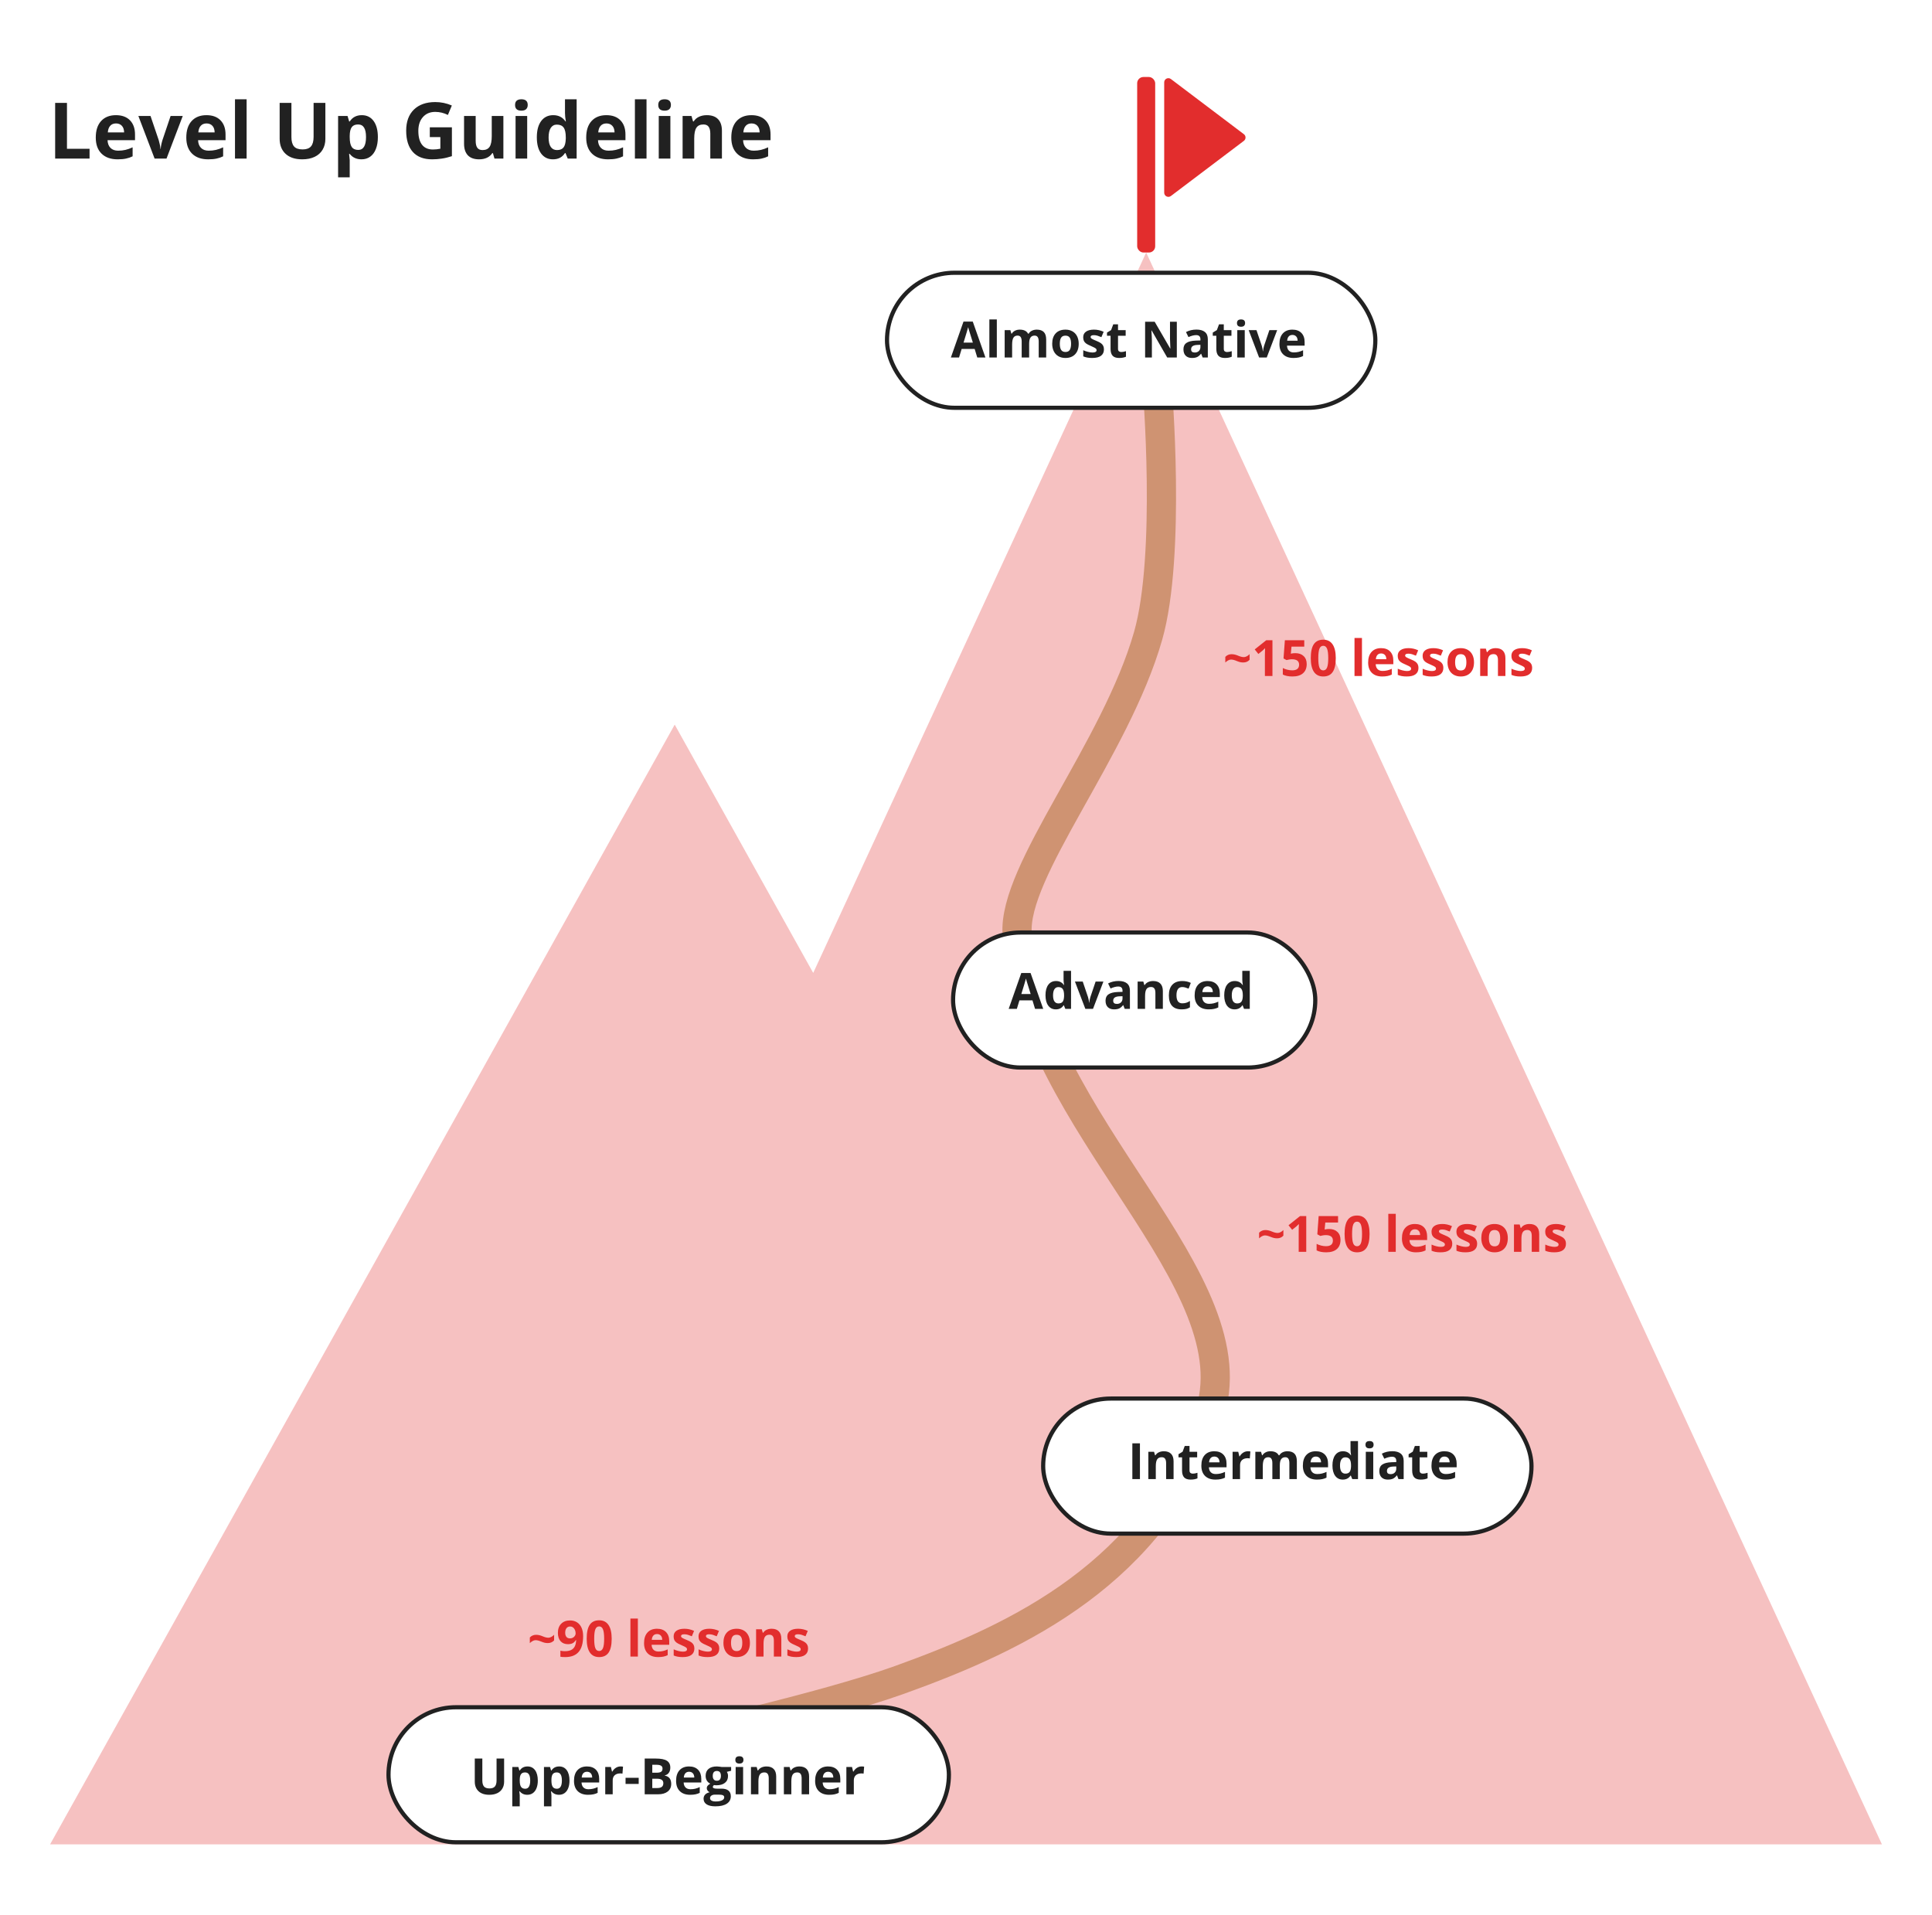 <svg width="463" height="459" viewBox="0 0 463 459" fill="none" xmlns="http://www.w3.org/2000/svg">
<rect width="463" height="459" fill="white"/>
<g clip-path="url(#clip0)">
<path fill-rule="evenodd" clip-rule="evenodd" d="M451 442L274.68 60.515L194.885 233.16L161.692 173.655L12 442L98.361 442H451Z" fill="#E22D2D" fill-opacity="0.293"/>
<path d="M160.252 417.341C160.252 417.341 197.299 409.148 215.555 402.589C244.775 392.091 276.275 376.807 289.593 339.623C301.251 307.074 247.039 269.124 243.759 223.814C242.666 208.713 267.332 179.724 275.143 152.392C280.708 132.917 277.31 92.427 277.31 92.427" stroke="#CF9372" stroke-width="7" stroke-linecap="square"/>
<rect x="93.103" y="409.138" width="134.298" height="32.362" rx="16.181" fill="white" stroke="#212121"/>
<path d="M120.811 421.434V426.977C120.811 427.609 120.668 428.164 120.383 428.641C120.102 429.117 119.693 429.482 119.158 429.736C118.623 429.99 117.99 430.117 117.26 430.117C116.158 430.117 115.303 429.836 114.693 429.273C114.084 428.707 113.779 427.934 113.779 426.953V421.434H115.59V426.678C115.59 427.338 115.723 427.822 115.988 428.131C116.254 428.439 116.693 428.594 117.307 428.594C117.9 428.594 118.33 428.439 118.596 428.131C118.865 427.818 119 427.33 119 426.666V421.434H120.811ZM126.365 430.117C125.596 430.117 124.992 429.838 124.555 429.279H124.461C124.523 429.826 124.555 430.143 124.555 430.229V432.883H122.768V423.449H124.221L124.473 424.299H124.555C124.973 423.65 125.592 423.326 126.412 423.326C127.186 423.326 127.791 423.625 128.229 424.223C128.666 424.82 128.885 425.65 128.885 426.713C128.885 427.412 128.781 428.02 128.574 428.535C128.371 429.051 128.08 429.443 127.701 429.713C127.322 429.982 126.877 430.117 126.365 430.117ZM125.838 424.756C125.397 424.756 125.074 424.893 124.871 425.166C124.668 425.436 124.563 425.883 124.555 426.508V426.701C124.555 427.404 124.658 427.908 124.865 428.213C125.076 428.518 125.408 428.67 125.861 428.67C126.662 428.67 127.063 428.01 127.063 426.689C127.063 426.045 126.963 425.562 126.764 425.242C126.568 424.918 126.26 424.756 125.838 424.756ZM133.959 430.117C133.189 430.117 132.586 429.838 132.148 429.279H132.055C132.117 429.826 132.148 430.143 132.148 430.229V432.883H130.361V423.449H131.814L132.066 424.299H132.148C132.566 423.65 133.186 423.326 134.006 423.326C134.779 423.326 135.385 423.625 135.822 424.223C136.26 424.82 136.479 425.65 136.479 426.713C136.479 427.412 136.375 428.02 136.168 428.535C135.965 429.051 135.674 429.443 135.295 429.713C134.916 429.982 134.471 430.117 133.959 430.117ZM133.432 424.756C132.99 424.756 132.668 424.893 132.465 425.166C132.262 425.436 132.156 425.883 132.148 426.508V426.701C132.148 427.404 132.252 427.908 132.459 428.213C132.67 428.518 133.002 428.67 133.455 428.67C134.256 428.67 134.656 428.01 134.656 426.689C134.656 426.045 134.557 425.562 134.357 425.242C134.162 424.918 133.854 424.756 133.432 424.756ZM140.668 424.598C140.289 424.598 139.992 424.719 139.777 424.961C139.563 425.199 139.439 425.539 139.408 425.98H141.916C141.908 425.539 141.793 425.199 141.57 424.961C141.348 424.719 141.047 424.598 140.668 424.598ZM140.92 430.117C139.865 430.117 139.041 429.826 138.447 429.244C137.854 428.662 137.557 427.838 137.557 426.771C137.557 425.674 137.83 424.826 138.377 424.229C138.928 423.627 139.688 423.326 140.656 423.326C141.582 423.326 142.303 423.59 142.818 424.117C143.334 424.645 143.592 425.373 143.592 426.303V427.17H139.367C139.387 427.678 139.537 428.074 139.818 428.359C140.1 428.645 140.494 428.787 141.002 428.787C141.397 428.787 141.77 428.746 142.121 428.664C142.473 428.582 142.84 428.451 143.223 428.271V429.654C142.91 429.811 142.576 429.926 142.221 430C141.865 430.078 141.432 430.117 140.92 430.117ZM148.701 423.326C148.943 423.326 149.145 423.344 149.305 423.379L149.17 425.055C149.025 425.016 148.85 424.996 148.643 424.996C148.072 424.996 147.627 425.143 147.307 425.436C146.99 425.729 146.832 426.139 146.832 426.666V430H145.045V423.449H146.398L146.662 424.551H146.75C146.953 424.184 147.227 423.889 147.57 423.666C147.918 423.439 148.295 423.326 148.701 423.326ZM149.914 427.516V426.051H153.061V427.516H149.914ZM154.502 421.434H157.168C158.383 421.434 159.264 421.607 159.811 421.955C160.361 422.299 160.637 422.848 160.637 423.602C160.637 424.113 160.516 424.533 160.273 424.861C160.035 425.189 159.717 425.387 159.318 425.453V425.512C159.861 425.633 160.252 425.859 160.49 426.191C160.732 426.523 160.854 426.965 160.854 427.516C160.854 428.297 160.57 428.906 160.004 429.344C159.441 429.781 158.676 430 157.707 430H154.502V421.434ZM156.318 424.826H157.373C157.865 424.826 158.221 424.75 158.439 424.598C158.662 424.445 158.773 424.193 158.773 423.842C158.773 423.514 158.652 423.279 158.41 423.139C158.172 422.994 157.793 422.922 157.273 422.922H156.318V424.826ZM156.318 426.268V428.5H157.502C158.002 428.5 158.371 428.404 158.609 428.213C158.848 428.021 158.967 427.729 158.967 427.334C158.967 426.623 158.459 426.268 157.443 426.268H156.318ZM165.137 424.598C164.758 424.598 164.461 424.719 164.246 424.961C164.031 425.199 163.908 425.539 163.877 425.98H166.385C166.377 425.539 166.262 425.199 166.039 424.961C165.816 424.719 165.516 424.598 165.137 424.598ZM165.389 430.117C164.334 430.117 163.51 429.826 162.916 429.244C162.322 428.662 162.025 427.838 162.025 426.771C162.025 425.674 162.299 424.826 162.846 424.229C163.397 423.627 164.156 423.326 165.125 423.326C166.051 423.326 166.772 423.59 167.287 424.117C167.803 424.645 168.061 425.373 168.061 426.303V427.17H163.836C163.855 427.678 164.006 428.074 164.287 428.359C164.568 428.645 164.963 428.787 165.471 428.787C165.865 428.787 166.238 428.746 166.59 428.664C166.941 428.582 167.309 428.451 167.691 428.271V429.654C167.379 429.811 167.045 429.926 166.689 430C166.334 430.078 165.9 430.117 165.389 430.117ZM175.215 423.449V424.357L174.189 424.621C174.377 424.914 174.471 425.242 174.471 425.605C174.471 426.309 174.225 426.857 173.732 427.252C173.244 427.643 172.564 427.838 171.693 427.838L171.371 427.82L171.107 427.791C170.924 427.932 170.832 428.088 170.832 428.26C170.832 428.518 171.16 428.646 171.816 428.646H172.93C173.648 428.646 174.195 428.801 174.57 429.109C174.949 429.418 175.139 429.871 175.139 430.469C175.139 431.234 174.818 431.828 174.178 432.25C173.541 432.672 172.625 432.883 171.43 432.883C170.516 432.883 169.816 432.723 169.332 432.402C168.852 432.086 168.611 431.641 168.611 431.066C168.611 430.672 168.734 430.342 168.98 430.076C169.227 429.811 169.588 429.621 170.064 429.508C169.881 429.43 169.721 429.303 169.584 429.127C169.447 428.947 169.379 428.758 169.379 428.559C169.379 428.309 169.451 428.102 169.596 427.938C169.74 427.77 169.949 427.605 170.223 427.445C169.879 427.297 169.605 427.059 169.402 426.73C169.203 426.402 169.104 426.016 169.104 425.57C169.104 424.855 169.336 424.303 169.801 423.912C170.266 423.521 170.93 423.326 171.793 423.326C171.977 423.326 172.193 423.344 172.443 423.379C172.697 423.41 172.859 423.434 172.93 423.449H175.215ZM170.158 430.926C170.158 431.172 170.275 431.365 170.51 431.506C170.748 431.646 171.08 431.717 171.506 431.717C172.147 431.717 172.648 431.629 173.012 431.453C173.375 431.277 173.557 431.037 173.557 430.732C173.557 430.486 173.449 430.316 173.234 430.223C173.02 430.129 172.688 430.082 172.238 430.082H171.313C170.984 430.082 170.709 430.158 170.486 430.311C170.268 430.467 170.158 430.672 170.158 430.926ZM170.809 425.594C170.809 425.949 170.889 426.23 171.049 426.438C171.213 426.645 171.461 426.748 171.793 426.748C172.129 426.748 172.375 426.645 172.531 426.438C172.688 426.23 172.766 425.949 172.766 425.594C172.766 424.805 172.441 424.41 171.793 424.41C171.137 424.41 170.809 424.805 170.809 425.594ZM176.223 421.756C176.223 421.174 176.547 420.883 177.195 420.883C177.844 420.883 178.168 421.174 178.168 421.756C178.168 422.033 178.086 422.25 177.922 422.406C177.762 422.559 177.52 422.635 177.195 422.635C176.547 422.635 176.223 422.342 176.223 421.756ZM178.086 430H176.299V423.449H178.086V430ZM186.014 430H184.227V426.174C184.227 425.701 184.143 425.348 183.975 425.113C183.807 424.875 183.539 424.756 183.172 424.756C182.672 424.756 182.311 424.924 182.088 425.26C181.865 425.592 181.754 426.145 181.754 426.918V430H179.967V423.449H181.332L181.572 424.287H181.672C181.871 423.971 182.145 423.732 182.492 423.572C182.844 423.408 183.242 423.326 183.688 423.326C184.449 423.326 185.027 423.533 185.422 423.947C185.816 424.357 186.014 424.951 186.014 425.729V430ZM193.9 430H192.113V426.174C192.113 425.701 192.029 425.348 191.861 425.113C191.693 424.875 191.426 424.756 191.059 424.756C190.559 424.756 190.197 424.924 189.975 425.26C189.752 425.592 189.641 426.145 189.641 426.918V430H187.854V423.449H189.219L189.459 424.287H189.559C189.758 423.971 190.031 423.732 190.379 423.572C190.73 423.408 191.129 423.326 191.574 423.326C192.336 423.326 192.914 423.533 193.309 423.947C193.703 424.357 193.9 424.951 193.9 425.729V430ZM198.453 424.598C198.074 424.598 197.777 424.719 197.563 424.961C197.348 425.199 197.225 425.539 197.193 425.98H199.701C199.693 425.539 199.578 425.199 199.355 424.961C199.133 424.719 198.832 424.598 198.453 424.598ZM198.705 430.117C197.65 430.117 196.826 429.826 196.232 429.244C195.639 428.662 195.342 427.838 195.342 426.771C195.342 425.674 195.615 424.826 196.162 424.229C196.713 423.627 197.473 423.326 198.441 423.326C199.367 423.326 200.088 423.59 200.604 424.117C201.119 424.645 201.377 425.373 201.377 426.303V427.17H197.152C197.172 427.678 197.322 428.074 197.604 428.359C197.885 428.645 198.279 428.787 198.787 428.787C199.182 428.787 199.555 428.746 199.906 428.664C200.258 428.582 200.625 428.451 201.008 428.271V429.654C200.695 429.811 200.361 429.926 200.006 430C199.65 430.078 199.217 430.117 198.705 430.117ZM206.486 423.326C206.729 423.326 206.93 423.344 207.09 423.379L206.955 425.055C206.811 425.016 206.635 424.996 206.428 424.996C205.857 424.996 205.412 425.143 205.092 425.436C204.775 425.729 204.617 426.139 204.617 426.666V430H202.83V423.449H204.184L204.447 424.551H204.535C204.738 424.184 205.012 423.889 205.355 423.666C205.703 423.439 206.08 423.326 206.486 423.326Z" fill="#212121"/>
<rect x="249.992" y="335.162" width="117.026" height="32.362" rx="16.181" fill="white" stroke="#212121"/>
<rect x="228.402" y="223.473" width="86.8" height="32.362" rx="16.181" fill="white" stroke="#212121"/>
<path d="M271.366 354.464V345.898H273.182V354.464H271.366ZM281.245 354.464H279.458V350.638C279.458 350.165 279.374 349.812 279.206 349.577C279.038 349.339 278.77 349.22 278.403 349.22C277.903 349.22 277.542 349.388 277.319 349.724C277.096 350.056 276.985 350.609 276.985 351.382V354.464H275.198V347.913H276.563L276.803 348.751H276.903C277.102 348.435 277.376 348.197 277.723 348.036C278.075 347.872 278.473 347.79 278.919 347.79C279.68 347.79 280.259 347.997 280.653 348.411C281.048 348.822 281.245 349.415 281.245 350.193V354.464ZM285.845 353.157C286.157 353.157 286.532 353.089 286.97 352.952V354.282C286.524 354.482 285.977 354.581 285.329 354.581C284.614 354.581 284.093 354.402 283.764 354.042C283.44 353.679 283.278 353.136 283.278 352.413V349.255H282.423V348.499L283.407 347.902L283.923 346.519H285.065V347.913H286.899V349.255H285.065V352.413C285.065 352.667 285.136 352.855 285.276 352.976C285.421 353.097 285.61 353.157 285.845 353.157ZM291.012 349.062C290.634 349.062 290.337 349.183 290.122 349.425C289.907 349.663 289.784 350.003 289.753 350.445H292.261C292.253 350.003 292.137 349.663 291.915 349.425C291.692 349.183 291.391 349.062 291.012 349.062ZM291.264 354.581C290.21 354.581 289.386 354.29 288.792 353.708C288.198 353.126 287.901 352.302 287.901 351.236C287.901 350.138 288.175 349.29 288.721 348.693C289.272 348.091 290.032 347.79 291.001 347.79C291.927 347.79 292.647 348.054 293.163 348.581C293.678 349.109 293.936 349.837 293.936 350.767V351.634H289.712C289.731 352.142 289.882 352.538 290.163 352.823C290.444 353.109 290.839 353.251 291.346 353.251C291.741 353.251 292.114 353.21 292.466 353.128C292.817 353.046 293.184 352.915 293.567 352.736V354.118C293.255 354.275 292.921 354.39 292.565 354.464C292.21 354.542 291.776 354.581 291.264 354.581ZM299.046 347.79C299.288 347.79 299.489 347.808 299.649 347.843L299.514 349.519C299.37 349.48 299.194 349.46 298.987 349.46C298.417 349.46 297.971 349.607 297.651 349.9C297.335 350.193 297.177 350.603 297.177 351.13V354.464H295.389V347.913H296.743L297.007 349.015H297.095C297.298 348.648 297.571 348.353 297.915 348.13C298.262 347.904 298.639 347.79 299.046 347.79ZM306.704 354.464H304.917V350.638C304.917 350.165 304.837 349.812 304.677 349.577C304.52 349.339 304.272 349.22 303.932 349.22C303.475 349.22 303.143 349.388 302.936 349.724C302.729 350.06 302.626 350.613 302.626 351.382V354.464H300.839V347.913H302.204L302.444 348.751H302.544C302.72 348.45 302.973 348.216 303.305 348.048C303.637 347.876 304.018 347.79 304.448 347.79C305.428 347.79 306.093 348.111 306.44 348.751H306.598C306.774 348.447 307.032 348.21 307.372 348.042C307.716 347.874 308.102 347.79 308.532 347.79C309.274 347.79 309.835 347.982 310.214 348.365C310.596 348.743 310.788 349.353 310.788 350.193V354.464H308.995V350.638C308.995 350.165 308.915 349.812 308.755 349.577C308.598 349.339 308.35 349.22 308.011 349.22C307.573 349.22 307.245 349.376 307.026 349.689C306.811 350.001 306.704 350.497 306.704 351.177V354.464ZM315.341 349.062C314.962 349.062 314.665 349.183 314.45 349.425C314.235 349.663 314.112 350.003 314.081 350.445H316.589C316.581 350.003 316.466 349.663 316.243 349.425C316.02 349.183 315.72 349.062 315.341 349.062ZM315.593 354.581C314.538 354.581 313.714 354.29 313.12 353.708C312.526 353.126 312.229 352.302 312.229 351.236C312.229 350.138 312.503 349.29 313.05 348.693C313.6 348.091 314.36 347.79 315.329 347.79C316.255 347.79 316.975 348.054 317.491 348.581C318.007 349.109 318.264 349.837 318.264 350.767V351.634H314.04C314.059 352.142 314.21 352.538 314.491 352.823C314.772 353.109 315.167 353.251 315.675 353.251C316.069 353.251 316.442 353.21 316.794 353.128C317.145 353.046 317.512 352.915 317.895 352.736V354.118C317.583 354.275 317.249 354.39 316.893 354.464C316.538 354.542 316.104 354.581 315.593 354.581ZM321.792 354.581C321.022 354.581 320.417 354.282 319.975 353.685C319.538 353.087 319.319 352.259 319.319 351.2C319.319 350.126 319.542 349.29 319.987 348.693C320.436 348.091 321.053 347.79 321.839 347.79C322.663 347.79 323.292 348.111 323.725 348.751H323.784C323.694 348.263 323.649 347.827 323.649 347.445V345.347H325.442V354.464H324.071L323.725 353.615H323.649C323.243 354.259 322.624 354.581 321.792 354.581ZM322.419 353.157C322.876 353.157 323.21 353.025 323.421 352.759C323.636 352.493 323.753 352.042 323.772 351.406V351.212C323.772 350.509 323.663 350.005 323.444 349.7C323.229 349.396 322.878 349.243 322.389 349.243C321.991 349.243 321.68 349.413 321.458 349.753C321.239 350.089 321.13 350.579 321.13 351.224C321.13 351.868 321.241 352.353 321.464 352.677C321.686 352.997 322.005 353.157 322.419 353.157ZM327.235 346.22C327.235 345.638 327.559 345.347 328.208 345.347C328.856 345.347 329.18 345.638 329.18 346.22C329.18 346.497 329.098 346.714 328.934 346.87C328.774 347.023 328.532 347.099 328.208 347.099C327.559 347.099 327.235 346.806 327.235 346.22ZM329.098 354.464H327.311V347.913H329.098V354.464ZM335.139 354.464L334.794 353.573H334.747C334.446 353.952 334.136 354.216 333.815 354.365C333.499 354.509 333.085 354.581 332.573 354.581C331.944 354.581 331.448 354.402 331.085 354.042C330.725 353.683 330.546 353.171 330.546 352.507C330.546 351.812 330.788 351.3 331.272 350.972C331.761 350.64 332.495 350.456 333.475 350.421L334.612 350.386V350.099C334.612 349.435 334.272 349.103 333.593 349.103C333.069 349.103 332.454 349.261 331.747 349.577L331.155 348.37C331.909 347.976 332.745 347.779 333.663 347.779C334.542 347.779 335.216 347.97 335.684 348.353C336.153 348.736 336.387 349.318 336.387 350.099V354.464H335.139ZM334.612 351.429L333.921 351.452C333.401 351.468 333.014 351.562 332.761 351.734C332.507 351.906 332.38 352.167 332.38 352.519C332.38 353.023 332.669 353.275 333.247 353.275C333.661 353.275 333.991 353.156 334.237 352.917C334.487 352.679 334.612 352.363 334.612 351.968V351.429ZM340.993 353.157C341.305 353.157 341.68 353.089 342.118 352.952V354.282C341.673 354.482 341.126 354.581 340.477 354.581C339.762 354.581 339.241 354.402 338.913 354.042C338.589 353.679 338.427 353.136 338.427 352.413V349.255H337.571V348.499L338.555 347.902L339.071 346.519H340.214V347.913H342.048V349.255H340.214V352.413C340.214 352.667 340.284 352.855 340.425 352.976C340.569 353.097 340.759 353.157 340.993 353.157ZM346.161 349.062C345.782 349.062 345.485 349.183 345.27 349.425C345.055 349.663 344.932 350.003 344.901 350.445H347.409C347.401 350.003 347.286 349.663 347.063 349.425C346.841 349.183 346.54 349.062 346.161 349.062ZM346.413 354.581C345.358 354.581 344.534 354.29 343.94 353.708C343.346 353.126 343.05 352.302 343.05 351.236C343.05 350.138 343.323 349.29 343.87 348.693C344.421 348.091 345.18 347.79 346.149 347.79C347.075 347.79 347.796 348.054 348.311 348.581C348.827 349.109 349.085 349.837 349.085 350.767V351.634H344.86C344.88 352.142 345.03 352.538 345.311 352.823C345.593 353.109 345.987 353.251 346.495 353.251C346.889 353.251 347.262 353.21 347.614 353.128C347.966 353.046 348.333 352.915 348.716 352.736V354.118C348.403 354.275 348.069 354.39 347.714 354.464C347.358 354.542 346.925 354.581 346.413 354.581Z" fill="#212121"/>
<path d="M248.049 241.775L247.428 239.736H244.305L243.684 241.775H241.727L244.75 233.173H246.971L250.006 241.775H248.049ZM246.994 238.212C246.42 236.365 246.096 235.32 246.021 235.077C245.951 234.835 245.9 234.644 245.869 234.503C245.74 235.003 245.371 236.24 244.762 238.212H246.994ZM253.023 241.892C252.254 241.892 251.648 241.593 251.207 240.995C250.77 240.398 250.551 239.57 250.551 238.511C250.551 237.437 250.773 236.601 251.219 236.003C251.668 235.402 252.285 235.101 253.07 235.101C253.895 235.101 254.523 235.421 254.957 236.062H255.016C254.926 235.573 254.881 235.138 254.881 234.755V232.657H256.674V241.775H255.303L254.957 240.925H254.881C254.475 241.57 253.855 241.892 253.023 241.892ZM253.65 240.468C254.107 240.468 254.441 240.335 254.652 240.07C254.867 239.804 254.984 239.353 255.004 238.716V238.523C255.004 237.82 254.895 237.316 254.676 237.011C254.461 236.706 254.109 236.554 253.621 236.554C253.223 236.554 252.912 236.724 252.689 237.064C252.471 237.4 252.361 237.89 252.361 238.534C252.361 239.179 252.473 239.663 252.695 239.988C252.918 240.308 253.236 240.468 253.65 240.468ZM260.102 241.775L257.605 235.224H259.475L260.74 238.956C260.881 239.429 260.969 239.876 261.004 240.298H261.039C261.059 239.923 261.146 239.476 261.303 238.956L262.563 235.224H264.432L261.936 241.775H260.102ZM269.535 241.775L269.189 240.884H269.143C268.842 241.263 268.531 241.527 268.211 241.675C267.895 241.82 267.48 241.892 266.969 241.892C266.34 241.892 265.844 241.712 265.48 241.353C265.121 240.993 264.941 240.482 264.941 239.818C264.941 239.122 265.184 238.611 265.668 238.282C266.156 237.95 266.891 237.767 267.871 237.732L269.008 237.697V237.409C269.008 236.745 268.668 236.413 267.988 236.413C267.465 236.413 266.85 236.572 266.143 236.888L265.551 235.681C266.305 235.286 267.141 235.089 268.059 235.089C268.938 235.089 269.611 235.281 270.08 235.663C270.549 236.046 270.783 236.628 270.783 237.409V241.775H269.535ZM269.008 238.74L268.316 238.763C267.797 238.779 267.41 238.872 267.156 239.044C266.902 239.216 266.775 239.478 266.775 239.829C266.775 240.333 267.064 240.585 267.643 240.585C268.057 240.585 268.387 240.466 268.633 240.228C268.883 239.99 269.008 239.673 269.008 239.279V238.74ZM278.676 241.775H276.889V237.948C276.889 237.476 276.805 237.122 276.637 236.888C276.469 236.65 276.201 236.531 275.834 236.531C275.334 236.531 274.973 236.698 274.75 237.034C274.527 237.366 274.416 237.919 274.416 238.693V241.775H272.629V235.224H273.994L274.234 236.062H274.334C274.533 235.745 274.807 235.507 275.154 235.347C275.506 235.183 275.904 235.101 276.35 235.101C277.111 235.101 277.689 235.308 278.084 235.722C278.479 236.132 278.676 236.726 278.676 237.503V241.775ZM283.176 241.892C281.137 241.892 280.117 240.773 280.117 238.534C280.117 237.421 280.395 236.572 280.949 235.986C281.504 235.396 282.299 235.101 283.334 235.101C284.092 235.101 284.771 235.249 285.373 235.546L284.846 236.929C284.564 236.816 284.303 236.724 284.061 236.654C283.818 236.579 283.576 236.542 283.334 236.542C282.404 236.542 281.939 237.202 281.939 238.523C281.939 239.804 282.404 240.445 283.334 240.445C283.678 240.445 283.996 240.4 284.289 240.31C284.582 240.216 284.875 240.072 285.168 239.876V241.406C284.879 241.589 284.586 241.716 284.289 241.786C283.996 241.857 283.625 241.892 283.176 241.892ZM289.404 236.372C289.025 236.372 288.729 236.493 288.514 236.736C288.299 236.974 288.176 237.314 288.145 237.755H290.652C290.645 237.314 290.529 236.974 290.307 236.736C290.084 236.493 289.783 236.372 289.404 236.372ZM289.656 241.892C288.602 241.892 287.777 241.601 287.184 241.019C286.59 240.437 286.293 239.613 286.293 238.546C286.293 237.448 286.566 236.601 287.113 236.003C287.664 235.402 288.424 235.101 289.393 235.101C290.318 235.101 291.039 235.365 291.555 235.892C292.07 236.419 292.328 237.148 292.328 238.077V238.945H288.104C288.123 239.452 288.273 239.849 288.555 240.134C288.836 240.419 289.23 240.562 289.738 240.562C290.133 240.562 290.506 240.521 290.857 240.439C291.209 240.357 291.576 240.226 291.959 240.046V241.429C291.646 241.585 291.313 241.7 290.957 241.775C290.602 241.853 290.168 241.892 289.656 241.892ZM295.855 241.892C295.086 241.892 294.48 241.593 294.039 240.995C293.602 240.398 293.383 239.57 293.383 238.511C293.383 237.437 293.605 236.601 294.051 236.003C294.5 235.402 295.117 235.101 295.902 235.101C296.727 235.101 297.355 235.421 297.789 236.062H297.848C297.758 235.573 297.713 235.138 297.713 234.755V232.657H299.506V241.775H298.135L297.789 240.925H297.713C297.307 241.57 296.688 241.892 295.855 241.892ZM296.482 240.468C296.939 240.468 297.273 240.335 297.484 240.07C297.699 239.804 297.816 239.353 297.836 238.716V238.523C297.836 237.82 297.727 237.316 297.508 237.011C297.293 236.706 296.941 236.554 296.453 236.554C296.055 236.554 295.744 236.724 295.521 237.064C295.303 237.4 295.193 237.89 295.193 238.534C295.193 239.179 295.305 239.663 295.527 239.988C295.75 240.308 296.068 240.468 296.482 240.468Z" fill="#212121"/>
<rect x="212.569" y="65.367" width="117.026" height="32.362" rx="16.181" fill="white" stroke="#212121"/>
<path d="M234.199 85.669L233.578 83.63H230.455L229.834 85.669H227.877L230.9 77.067H233.121L236.156 85.669H234.199ZM233.144 82.106C232.57 80.259 232.246 79.214 232.172 78.972C232.101 78.73 232.051 78.538 232.019 78.397C231.89 78.897 231.521 80.134 230.912 82.106H233.144ZM238.886 85.669H237.099V76.552H238.886V85.669ZM246.633 85.669H244.845V81.843C244.845 81.37 244.765 81.017 244.605 80.782C244.449 80.544 244.201 80.425 243.861 80.425C243.404 80.425 243.072 80.593 242.865 80.929C242.658 81.265 242.554 81.817 242.554 82.587V85.669H240.767V79.118H242.133L242.373 79.956H242.472C242.648 79.655 242.902 79.421 243.234 79.253C243.566 79.081 243.947 78.995 244.377 78.995C245.357 78.995 246.021 79.315 246.369 79.956H246.527C246.703 79.651 246.961 79.415 247.301 79.247C247.644 79.079 248.031 78.995 248.461 78.995C249.203 78.995 249.763 79.186 250.142 79.569C250.525 79.948 250.717 80.558 250.717 81.397V85.669H248.924V81.843C248.924 81.37 248.844 81.017 248.683 80.782C248.527 80.544 248.279 80.425 247.939 80.425C247.502 80.425 247.174 80.581 246.955 80.894C246.74 81.206 246.633 81.702 246.633 82.382V85.669ZM253.98 82.382C253.98 83.03 254.086 83.52 254.297 83.853C254.511 84.185 254.859 84.351 255.34 84.351C255.816 84.351 256.158 84.186 256.365 83.858C256.576 83.526 256.681 83.034 256.681 82.382C256.681 81.733 256.576 81.247 256.365 80.923C256.154 80.599 255.808 80.436 255.328 80.436C254.851 80.436 254.508 80.599 254.297 80.923C254.086 81.243 253.98 81.73 253.98 82.382ZM258.51 82.382C258.51 83.448 258.228 84.282 257.666 84.884C257.103 85.485 256.32 85.786 255.316 85.786C254.687 85.786 254.133 85.649 253.652 85.376C253.172 85.099 252.802 84.702 252.545 84.186C252.287 83.671 252.158 83.069 252.158 82.382C252.158 81.311 252.437 80.48 252.996 79.886C253.554 79.292 254.34 78.995 255.351 78.995C255.98 78.995 256.535 79.132 257.015 79.405C257.496 79.679 257.865 80.071 258.123 80.583C258.381 81.095 258.51 81.694 258.51 82.382ZM264.556 83.724C264.556 84.395 264.322 84.907 263.853 85.259C263.388 85.61 262.691 85.786 261.761 85.786C261.285 85.786 260.879 85.753 260.543 85.686C260.207 85.624 259.892 85.53 259.599 85.405V83.929C259.931 84.085 260.304 84.216 260.719 84.321C261.136 84.427 261.504 84.48 261.82 84.48C262.469 84.48 262.793 84.292 262.793 83.917C262.793 83.776 262.75 83.663 262.664 83.577C262.578 83.487 262.429 83.388 262.219 83.278C262.008 83.165 261.726 83.034 261.375 82.886C260.871 82.675 260.5 82.48 260.261 82.3C260.027 82.12 259.855 81.915 259.746 81.685C259.64 81.45 259.588 81.163 259.588 80.823C259.588 80.241 259.812 79.792 260.261 79.476C260.715 79.155 261.355 78.995 262.183 78.995C262.972 78.995 263.74 79.167 264.486 79.511L263.947 80.8C263.619 80.659 263.312 80.544 263.027 80.454C262.742 80.364 262.451 80.319 262.154 80.319C261.627 80.319 261.363 80.462 261.363 80.747C261.363 80.907 261.447 81.046 261.615 81.163C261.787 81.28 262.16 81.454 262.734 81.685C263.246 81.892 263.621 82.085 263.859 82.265C264.097 82.444 264.273 82.651 264.386 82.886C264.5 83.12 264.556 83.399 264.556 83.724ZM268.711 84.362C269.023 84.362 269.398 84.294 269.836 84.157V85.487C269.39 85.686 268.844 85.786 268.195 85.786C267.48 85.786 266.959 85.606 266.631 85.247C266.306 84.884 266.144 84.341 266.144 83.618V80.46H265.289V79.704L266.273 79.106L266.789 77.724H267.931V79.118H269.765V80.46H267.931V83.618C267.931 83.872 268.002 84.06 268.142 84.181C268.287 84.302 268.476 84.362 268.711 84.362ZM282.023 85.669H279.715L275.988 79.189H275.935C276.01 80.333 276.047 81.149 276.047 81.638V85.669H274.424V77.103H276.715L280.435 83.519H280.476C280.418 82.405 280.388 81.618 280.388 81.157V77.103H282.023V85.669ZM288.205 85.669L287.859 84.778H287.812C287.511 85.157 287.201 85.421 286.881 85.569C286.564 85.714 286.15 85.786 285.638 85.786C285.01 85.786 284.513 85.606 284.15 85.247C283.791 84.888 283.611 84.376 283.611 83.712C283.611 83.017 283.853 82.505 284.338 82.177C284.826 81.845 285.56 81.661 286.541 81.626L287.677 81.591V81.304C287.677 80.64 287.338 80.308 286.658 80.308C286.135 80.308 285.519 80.466 284.812 80.782L284.22 79.575C284.974 79.181 285.81 78.983 286.728 78.983C287.607 78.983 288.281 79.175 288.75 79.558C289.219 79.94 289.453 80.522 289.453 81.304V85.669H288.205ZM287.677 82.634L286.986 82.657C286.467 82.673 286.08 82.767 285.826 82.939C285.572 83.11 285.445 83.372 285.445 83.724C285.445 84.228 285.734 84.48 286.312 84.48C286.726 84.48 287.056 84.36 287.302 84.122C287.552 83.884 287.677 83.567 287.677 83.173V82.634ZM294.058 84.362C294.371 84.362 294.746 84.294 295.183 84.157V85.487C294.738 85.686 294.191 85.786 293.543 85.786C292.828 85.786 292.306 85.606 291.978 85.247C291.654 84.884 291.492 84.341 291.492 83.618V80.46H290.636V79.704L291.621 79.106L292.136 77.724H293.279V79.118H295.113V80.46H293.279V83.618C293.279 83.872 293.349 84.06 293.49 84.181C293.635 84.302 293.824 84.362 294.058 84.362ZM296.437 77.425C296.437 76.843 296.761 76.552 297.41 76.552C298.058 76.552 298.383 76.843 298.383 77.425C298.383 77.702 298.301 77.919 298.136 78.075C297.976 78.228 297.734 78.304 297.41 78.304C296.761 78.304 296.437 78.011 296.437 77.425ZM298.301 85.669H296.513V79.118H298.301V85.669ZM301.74 85.669L299.244 79.118H301.113L302.379 82.851C302.519 83.323 302.607 83.77 302.642 84.192H302.677C302.697 83.817 302.785 83.37 302.941 82.851L304.201 79.118H306.07L303.574 85.669H301.74ZM309.726 80.267C309.347 80.267 309.051 80.388 308.836 80.63C308.621 80.868 308.498 81.208 308.467 81.649H310.974C310.967 81.208 310.851 80.868 310.629 80.63C310.406 80.388 310.105 80.267 309.726 80.267ZM309.978 85.786C308.924 85.786 308.099 85.495 307.506 84.913C306.912 84.331 306.615 83.507 306.615 82.44C306.615 81.343 306.888 80.495 307.435 79.897C307.986 79.296 308.746 78.995 309.715 78.995C310.64 78.995 311.361 79.259 311.877 79.786C312.392 80.314 312.65 81.042 312.65 81.972V82.839H308.426C308.445 83.347 308.595 83.743 308.877 84.028C309.158 84.314 309.552 84.456 310.06 84.456C310.455 84.456 310.828 84.415 311.179 84.333C311.531 84.251 311.898 84.12 312.281 83.94V85.323C311.969 85.48 311.635 85.595 311.279 85.669C310.924 85.747 310.49 85.786 309.978 85.786Z" fill="#212121"/>
<path d="M13.218 38V24.651H16.048V35.663H21.463V38H13.218ZM27.8 29.581C27.209 29.581 26.747 29.77 26.412 30.148C26.077 30.519 25.885 31.048 25.837 31.736H29.745C29.732 31.048 29.553 30.519 29.206 30.148C28.859 29.77 28.39 29.581 27.8 29.581ZM28.192 38.183C26.549 38.183 25.264 37.729 24.339 36.822C23.414 35.915 22.951 34.631 22.951 32.969C22.951 31.258 23.377 29.938 24.23 29.006C25.088 28.069 26.272 27.6 27.782 27.6C29.224 27.6 30.347 28.011 31.151 28.833C31.954 29.654 32.356 30.79 32.356 32.238V33.59H25.773C25.803 34.381 26.038 34.999 26.476 35.443C26.914 35.888 27.529 36.11 28.32 36.11C28.935 36.11 29.516 36.046 30.064 35.918C30.612 35.79 31.184 35.586 31.781 35.306V37.461C31.294 37.705 30.773 37.884 30.219 38C29.666 38.122 28.99 38.183 28.192 38.183ZM37.049 38L33.16 27.792H36.072L38.045 33.608C38.264 34.345 38.401 35.042 38.456 35.699H38.51C38.541 35.115 38.678 34.418 38.921 33.608L40.884 27.792H43.797L39.907 38H37.049ZM49.495 29.581C48.904 29.581 48.442 29.77 48.107 30.148C47.772 30.519 47.58 31.048 47.532 31.736H51.44C51.427 31.048 51.248 30.519 50.901 30.148C50.554 29.77 50.085 29.581 49.495 29.581ZM49.887 38.183C48.244 38.183 46.959 37.729 46.034 36.822C45.109 35.915 44.646 34.631 44.646 32.969C44.646 31.258 45.072 29.938 45.925 29.006C46.783 28.069 47.967 27.6 49.476 27.6C50.919 27.6 52.042 28.011 52.846 28.833C53.649 29.654 54.051 30.79 54.051 32.238V33.59H47.468C47.498 34.381 47.732 34.999 48.171 35.443C48.609 35.888 49.224 36.11 50.015 36.11C50.63 36.11 51.211 36.046 51.759 35.918C52.307 35.79 52.879 35.586 53.476 35.306V37.461C52.989 37.705 52.468 37.884 51.914 38C51.36 38.122 50.685 38.183 49.887 38.183ZM59.1 38H56.315V23.792H59.1V38ZM77.974 24.651V33.288C77.974 34.275 77.752 35.139 77.307 35.882C76.869 36.624 76.233 37.193 75.399 37.589C74.565 37.985 73.579 38.183 72.441 38.183C70.724 38.183 69.391 37.744 68.441 36.868C67.492 35.985 67.017 34.78 67.017 33.252V24.651H69.838V32.823C69.838 33.852 70.045 34.606 70.459 35.087C70.873 35.568 71.558 35.809 72.514 35.809C73.439 35.809 74.108 35.568 74.522 35.087C74.942 34.6 75.152 33.839 75.152 32.804V24.651H77.974ZM86.63 38.183C85.431 38.183 84.49 37.747 83.808 36.877H83.662C83.76 37.729 83.808 38.222 83.808 38.356V42.492H81.023V27.792H83.288L83.681 29.116H83.808C84.46 28.105 85.425 27.6 86.703 27.6C87.908 27.6 88.852 28.066 89.534 28.997C90.215 29.928 90.556 31.222 90.556 32.878C90.556 33.967 90.395 34.914 90.072 35.717C89.756 36.521 89.302 37.133 88.712 37.553C88.121 37.973 87.427 38.183 86.63 38.183ZM85.808 29.828C85.12 29.828 84.618 30.041 84.302 30.467C83.985 30.887 83.821 31.584 83.808 32.558V32.859C83.808 33.955 83.97 34.74 84.292 35.215C84.621 35.69 85.138 35.927 85.845 35.927C87.093 35.927 87.716 34.899 87.716 32.841C87.716 31.837 87.561 31.085 87.251 30.586C86.946 30.081 86.466 29.828 85.808 29.828ZM103.002 30.504H108.297V37.425C107.439 37.705 106.63 37.9 105.869 38.009C105.114 38.125 104.341 38.183 103.549 38.183C101.534 38.183 99.994 37.592 98.929 36.411C97.87 35.224 97.34 33.523 97.34 31.307C97.34 29.152 97.955 27.472 99.185 26.267C100.421 25.062 102.131 24.459 104.316 24.459C105.686 24.459 107.007 24.733 108.279 25.281L107.339 27.545C106.365 27.058 105.351 26.815 104.298 26.815C103.075 26.815 102.095 27.226 101.358 28.047C100.621 28.869 100.253 29.974 100.253 31.362C100.253 32.811 100.548 33.919 101.139 34.685C101.735 35.446 102.6 35.827 103.732 35.827C104.322 35.827 104.922 35.766 105.531 35.644V32.859H103.002V30.504ZM118.497 38L118.122 36.694H117.976C117.678 37.169 117.255 37.537 116.707 37.799C116.159 38.055 115.535 38.183 114.835 38.183C113.636 38.183 112.732 37.863 112.123 37.224C111.515 36.579 111.21 35.653 111.21 34.448V27.792H113.995V33.754C113.995 34.491 114.126 35.045 114.388 35.416C114.649 35.781 115.066 35.964 115.639 35.964C116.418 35.964 116.981 35.705 117.328 35.188C117.675 34.664 117.848 33.8 117.848 32.594V27.792H120.633V38H118.497ZM123.436 25.153C123.436 24.246 123.942 23.792 124.952 23.792C125.963 23.792 126.468 24.246 126.468 25.153C126.468 25.585 126.34 25.923 126.084 26.166C125.835 26.404 125.457 26.523 124.952 26.523C123.942 26.523 123.436 26.066 123.436 25.153ZM126.34 38H123.555V27.792H126.34V38ZM132.503 38.183C131.304 38.183 130.361 37.717 129.673 36.786C128.991 35.854 128.65 34.564 128.65 32.914C128.65 31.24 128.997 29.938 129.691 29.006C130.391 28.069 131.353 27.6 132.576 27.6C133.861 27.6 134.841 28.099 135.517 29.097H135.608C135.468 28.337 135.398 27.658 135.398 27.061V23.792H138.192V38H136.055L135.517 36.676H135.398C134.765 37.68 133.8 38.183 132.503 38.183ZM133.48 35.964C134.193 35.964 134.713 35.757 135.042 35.343C135.376 34.929 135.559 34.226 135.59 33.234V32.932C135.59 31.837 135.419 31.051 135.078 30.577C134.743 30.102 134.196 29.864 133.435 29.864C132.814 29.864 132.33 30.129 131.983 30.659C131.642 31.182 131.472 31.946 131.472 32.951C131.472 33.955 131.645 34.71 131.992 35.215C132.339 35.714 132.835 35.964 133.48 35.964ZM145.332 29.581C144.742 29.581 144.279 29.77 143.944 30.148C143.609 30.519 143.418 31.048 143.369 31.736H147.277C147.265 31.048 147.085 30.519 146.738 30.148C146.391 29.77 145.923 29.581 145.332 29.581ZM145.725 38.183C144.081 38.183 142.797 37.729 141.872 36.822C140.946 35.915 140.484 34.631 140.484 32.969C140.484 31.258 140.91 29.938 141.762 29.006C142.62 28.069 143.804 27.6 145.314 27.6C146.757 27.6 147.88 28.011 148.683 28.833C149.487 29.654 149.888 30.79 149.888 32.238V33.59H143.305C143.336 34.381 143.57 34.999 144.008 35.443C144.446 35.888 145.061 36.11 145.853 36.11C146.467 36.11 147.049 36.046 147.597 35.918C148.144 35.79 148.717 35.586 149.313 35.306V37.461C148.826 37.705 148.306 37.884 147.752 38C147.198 38.122 146.522 38.183 145.725 38.183ZM154.938 38H152.153V23.792H154.938V38ZM157.75 25.153C157.75 24.246 158.255 23.792 159.266 23.792C160.276 23.792 160.782 24.246 160.782 25.153C160.782 25.585 160.654 25.923 160.398 26.166C160.149 26.404 159.771 26.523 159.266 26.523C158.255 26.523 157.75 26.066 157.75 25.153ZM160.654 38H157.869V27.792H160.654V38ZM173.008 38H170.223V32.038C170.223 31.301 170.092 30.75 169.83 30.385C169.569 30.014 169.152 29.828 168.579 29.828C167.8 29.828 167.237 30.09 166.89 30.613C166.543 31.131 166.37 31.992 166.37 33.197V38H163.585V27.792H165.712L166.087 29.097H166.242C166.552 28.604 166.978 28.233 167.52 27.983C168.068 27.728 168.689 27.6 169.383 27.6C170.57 27.6 171.471 27.923 172.086 28.568C172.7 29.207 173.008 30.132 173.008 31.344V38ZM180.102 29.581C179.512 29.581 179.049 29.77 178.715 30.148C178.38 30.519 178.188 31.048 178.139 31.736H182.047C182.035 31.048 181.856 30.519 181.509 30.148C181.162 29.77 180.693 29.581 180.102 29.581ZM180.495 38.183C178.852 38.183 177.567 37.729 176.642 36.822C175.717 35.915 175.254 34.631 175.254 32.969C175.254 31.258 175.68 29.938 176.532 29.006C177.391 28.069 178.575 27.6 180.084 27.6C181.527 27.6 182.65 28.011 183.454 28.833C184.257 29.654 184.659 30.79 184.659 32.238V33.59H178.075C178.106 34.381 178.34 34.999 178.779 35.443C179.217 35.888 179.832 36.11 180.623 36.11C181.238 36.11 181.819 36.046 182.367 35.918C182.915 35.79 183.487 35.586 184.084 35.306V37.461C183.597 37.705 183.076 37.884 182.522 38C181.968 38.122 181.293 38.183 180.495 38.183Z" fill="#212121"/>
<path fill-rule="evenodd" clip-rule="evenodd" d="M298.094 32.158C298.623 32.558 298.623 33.353 298.094 33.754L280.601 46.974C279.943 47.472 278.998 47.002 278.998 46.177V19.735C278.998 18.909 279.943 18.439 280.601 18.937L298.094 32.158Z" fill="#E22D2D"/>
<rect x="272.521" y="18.451" width="4.318" height="42.065" rx="1.5" fill="#E22D2D"/>
<path d="M128.342 393.062C128.128 393.062 127.897 393.129 127.651 393.262C127.409 393.391 127.182 393.561 126.971 393.771V392.418C127.374 391.992 127.874 391.779 128.471 391.779C128.757 391.779 129.024 391.811 129.274 391.873C129.528 391.936 129.801 392.029 130.094 392.154C130.598 392.369 131.042 392.477 131.425 392.477C131.632 392.477 131.858 392.414 132.104 392.289C132.35 392.164 132.579 391.99 132.79 391.768V393.121C132.395 393.547 131.895 393.76 131.29 393.76C131.032 393.76 130.786 393.734 130.551 393.684C130.317 393.633 130.024 393.535 129.673 393.391C129.161 393.172 128.717 393.062 128.342 393.062ZM139.745 392.09C139.745 393.777 139.389 395.037 138.678 395.869C137.967 396.701 136.891 397.117 135.45 397.117C134.942 397.117 134.557 397.09 134.296 397.035V395.582C134.624 395.664 134.967 395.705 135.327 395.705C135.932 395.705 136.43 395.617 136.821 395.441C137.212 395.262 137.51 394.982 137.717 394.604C137.925 394.221 138.044 393.695 138.075 393.027H138.005C137.778 393.395 137.516 393.652 137.219 393.801C136.923 393.949 136.551 394.023 136.106 394.023C135.36 394.023 134.772 393.785 134.342 393.309C133.913 392.828 133.698 392.162 133.698 391.311C133.698 390.393 133.958 389.668 134.477 389.137C135.001 388.602 135.712 388.334 136.61 388.334C137.243 388.334 137.796 388.482 138.268 388.779C138.745 389.076 139.11 389.508 139.364 390.074C139.618 390.637 139.745 391.309 139.745 392.09ZM136.645 389.787C136.27 389.787 135.977 389.916 135.766 390.174C135.555 390.432 135.45 390.803 135.45 391.287C135.45 391.701 135.546 392.029 135.737 392.271C135.928 392.514 136.219 392.635 136.61 392.635C136.977 392.635 137.292 392.516 137.553 392.277C137.815 392.035 137.946 391.758 137.946 391.445C137.946 390.98 137.823 390.588 137.577 390.268C137.335 389.947 137.024 389.787 136.645 389.787ZM146.589 392.717C146.589 394.213 146.342 395.32 145.85 396.039C145.362 396.758 144.608 397.117 143.589 397.117C142.6 397.117 141.854 396.746 141.35 396.004C140.85 395.262 140.6 394.166 140.6 392.717C140.6 391.205 140.844 390.092 141.333 389.377C141.821 388.658 142.573 388.299 143.589 388.299C144.577 388.299 145.323 388.674 145.827 389.424C146.335 390.174 146.589 391.271 146.589 392.717ZM142.399 392.717C142.399 393.768 142.489 394.521 142.669 394.979C142.852 395.432 143.159 395.658 143.589 395.658C144.01 395.658 144.315 395.428 144.503 394.967C144.69 394.506 144.784 393.756 144.784 392.717C144.784 391.666 144.688 390.912 144.497 390.455C144.309 389.994 144.007 389.764 143.589 389.764C143.163 389.764 142.858 389.994 142.675 390.455C142.491 390.912 142.399 391.666 142.399 392.717ZM152.864 397H151.077V387.883H152.864V397ZM157.458 391.598C157.079 391.598 156.782 391.719 156.567 391.961C156.352 392.199 156.229 392.539 156.198 392.98H158.706C158.698 392.539 158.583 392.199 158.36 391.961C158.137 391.719 157.837 391.598 157.458 391.598ZM157.71 397.117C156.655 397.117 155.831 396.826 155.237 396.244C154.643 395.662 154.346 394.838 154.346 393.771C154.346 392.674 154.62 391.826 155.167 391.229C155.717 390.627 156.477 390.326 157.446 390.326C158.372 390.326 159.092 390.59 159.608 391.117C160.124 391.645 160.382 392.373 160.382 393.303V394.17H156.157C156.176 394.678 156.327 395.074 156.608 395.359C156.889 395.645 157.284 395.787 157.792 395.787C158.186 395.787 158.559 395.746 158.911 395.664C159.262 395.582 159.63 395.451 160.012 395.271V396.654C159.7 396.811 159.366 396.926 159.01 397C158.655 397.078 158.221 397.117 157.71 397.117ZM166.405 395.055C166.405 395.727 166.171 396.238 165.702 396.59C165.237 396.941 164.54 397.117 163.61 397.117C163.133 397.117 162.727 397.084 162.391 397.018C162.055 396.955 161.741 396.861 161.448 396.736V395.26C161.78 395.416 162.153 395.547 162.567 395.652C162.985 395.758 163.352 395.811 163.669 395.811C164.317 395.811 164.641 395.623 164.641 395.248C164.641 395.107 164.598 394.994 164.512 394.908C164.426 394.818 164.278 394.719 164.067 394.609C163.856 394.496 163.575 394.365 163.223 394.217C162.719 394.006 162.348 393.811 162.11 393.631C161.876 393.451 161.704 393.246 161.594 393.016C161.489 392.781 161.436 392.494 161.436 392.154C161.436 391.572 161.661 391.123 162.11 390.807C162.563 390.486 163.204 390.326 164.032 390.326C164.821 390.326 165.589 390.498 166.335 390.842L165.796 392.131C165.467 391.99 165.161 391.875 164.876 391.785C164.591 391.695 164.3 391.65 164.003 391.65C163.475 391.65 163.212 391.793 163.212 392.078C163.212 392.238 163.296 392.377 163.464 392.494C163.635 392.611 164.008 392.785 164.583 393.016C165.094 393.223 165.469 393.416 165.708 393.596C165.946 393.775 166.122 393.982 166.235 394.217C166.348 394.451 166.405 394.73 166.405 395.055ZM172.37 395.055C172.37 395.727 172.135 396.238 171.667 396.59C171.202 396.941 170.505 397.117 169.575 397.117C169.098 397.117 168.692 397.084 168.356 397.018C168.02 396.955 167.706 396.861 167.413 396.736V395.26C167.745 395.416 168.118 395.547 168.532 395.652C168.95 395.758 169.317 395.811 169.633 395.811C170.282 395.811 170.606 395.623 170.606 395.248C170.606 395.107 170.563 394.994 170.477 394.908C170.391 394.818 170.243 394.719 170.032 394.609C169.821 394.496 169.54 394.365 169.188 394.217C168.684 394.006 168.313 393.811 168.075 393.631C167.841 393.451 167.669 393.246 167.559 393.016C167.454 392.781 167.401 392.494 167.401 392.154C167.401 391.572 167.626 391.123 168.075 390.807C168.528 390.486 169.169 390.326 169.997 390.326C170.786 390.326 171.553 390.498 172.3 390.842L171.76 392.131C171.432 391.99 171.126 391.875 170.841 391.785C170.555 391.695 170.264 391.65 169.967 391.65C169.44 391.65 169.176 391.793 169.176 392.078C169.176 392.238 169.26 392.377 169.428 392.494C169.6 392.611 169.973 392.785 170.548 393.016C171.059 393.223 171.434 393.416 171.673 393.596C171.911 393.775 172.087 393.982 172.2 394.217C172.313 394.451 172.37 394.73 172.37 395.055ZM175.188 393.713C175.188 394.361 175.294 394.852 175.505 395.184C175.719 395.516 176.067 395.682 176.548 395.682C177.024 395.682 177.366 395.518 177.573 395.189C177.784 394.857 177.889 394.365 177.889 393.713C177.889 393.064 177.784 392.578 177.573 392.254C177.362 391.93 177.016 391.768 176.536 391.768C176.059 391.768 175.716 391.93 175.505 392.254C175.294 392.574 175.188 393.061 175.188 393.713ZM179.717 393.713C179.717 394.779 179.436 395.613 178.874 396.215C178.311 396.816 177.528 397.117 176.524 397.117C175.895 397.117 175.341 396.98 174.86 396.707C174.38 396.43 174.01 396.033 173.753 395.518C173.495 395.002 173.366 394.4 173.366 393.713C173.366 392.643 173.645 391.811 174.204 391.217C174.762 390.623 175.548 390.326 176.559 390.326C177.188 390.326 177.743 390.463 178.223 390.736C178.704 391.01 179.073 391.402 179.331 391.914C179.589 392.426 179.717 393.025 179.717 393.713ZM187.241 397H185.454V393.174C185.454 392.701 185.37 392.348 185.202 392.113C185.034 391.875 184.766 391.756 184.399 391.756C183.899 391.756 183.538 391.924 183.315 392.26C183.092 392.592 182.981 393.145 182.981 393.918V397H181.194V390.449H182.559L182.8 391.287H182.899C183.098 390.971 183.372 390.732 183.719 390.572C184.071 390.408 184.469 390.326 184.915 390.326C185.676 390.326 186.255 390.533 186.649 390.947C187.044 391.357 187.241 391.951 187.241 392.729V397ZM193.651 395.055C193.651 395.727 193.417 396.238 192.948 396.59C192.483 396.941 191.786 397.117 190.856 397.117C190.38 397.117 189.973 397.084 189.637 397.018C189.301 396.955 188.987 396.861 188.694 396.736V395.26C189.026 395.416 189.399 395.547 189.813 395.652C190.231 395.758 190.598 395.811 190.915 395.811C191.563 395.811 191.887 395.623 191.887 395.248C191.887 395.107 191.844 394.994 191.758 394.908C191.673 394.818 191.524 394.719 191.313 394.609C191.102 394.496 190.821 394.365 190.469 394.217C189.966 394.006 189.594 393.811 189.356 393.631C189.122 393.451 188.95 393.246 188.841 393.016C188.735 392.781 188.682 392.494 188.682 392.154C188.682 391.572 188.907 391.123 189.356 390.807C189.809 390.486 190.45 390.326 191.278 390.326C192.067 390.326 192.835 390.498 193.581 390.842L193.042 392.131C192.714 391.99 192.407 391.875 192.122 391.785C191.837 391.695 191.546 391.65 191.249 391.65C190.721 391.65 190.458 391.793 190.458 392.078C190.458 392.238 190.542 392.377 190.71 392.494C190.882 392.611 191.255 392.785 191.829 393.016C192.341 393.223 192.716 393.416 192.954 393.596C193.192 393.775 193.368 393.982 193.481 394.217C193.594 394.451 193.651 394.73 193.651 395.055Z" fill="#E22D2D"/>
<path d="M303.113 296.062C302.898 296.062 302.668 296.129 302.422 296.262C302.179 296.391 301.953 296.561 301.742 296.771V295.418C302.144 294.992 302.644 294.779 303.242 294.779C303.527 294.779 303.795 294.811 304.045 294.873C304.299 294.936 304.572 295.029 304.865 295.154C305.369 295.369 305.812 295.477 306.195 295.477C306.402 295.477 306.629 295.414 306.875 295.289C307.121 295.164 307.349 294.99 307.56 294.768V296.121C307.166 296.547 306.666 296.76 306.06 296.76C305.802 296.76 305.556 296.734 305.322 296.684C305.088 296.633 304.795 296.535 304.443 296.391C303.931 296.172 303.488 296.062 303.113 296.062ZM313.039 300H311.228V295.043L311.246 294.229L311.275 293.338C310.974 293.639 310.765 293.836 310.648 293.93L309.664 294.721L308.791 293.631L311.55 291.434H313.039V300ZM318.535 294.527C319.363 294.527 320.021 294.76 320.509 295.225C321.002 295.689 321.248 296.326 321.248 297.135C321.248 298.092 320.953 298.828 320.363 299.344C319.773 299.859 318.929 300.117 317.832 300.117C316.879 300.117 316.109 299.963 315.523 299.654V298.09C315.832 298.254 316.191 298.389 316.601 298.494C317.011 298.596 317.4 298.646 317.767 298.646C318.873 298.646 319.425 298.193 319.425 297.287C319.425 296.424 318.853 295.992 317.709 295.992C317.502 295.992 317.273 296.014 317.023 296.057C316.773 296.096 316.57 296.139 316.414 296.186L315.693 295.799L316.015 291.434H320.662V292.969H317.603L317.445 294.65L317.65 294.609C317.888 294.555 318.183 294.527 318.535 294.527ZM328.215 295.717C328.215 297.213 327.968 298.32 327.476 299.039C326.988 299.758 326.234 300.117 325.215 300.117C324.226 300.117 323.48 299.746 322.976 299.004C322.476 298.262 322.226 297.166 322.226 295.717C322.226 294.205 322.47 293.092 322.959 292.377C323.447 291.658 324.199 291.299 325.215 291.299C326.203 291.299 326.949 291.674 327.453 292.424C327.961 293.174 328.215 294.271 328.215 295.717ZM324.025 295.717C324.025 296.768 324.115 297.521 324.295 297.979C324.478 298.432 324.785 298.658 325.215 298.658C325.636 298.658 325.941 298.428 326.129 297.967C326.316 297.506 326.41 296.756 326.41 295.717C326.41 294.666 326.314 293.912 326.123 293.455C325.935 292.994 325.633 292.764 325.215 292.764C324.789 292.764 324.484 292.994 324.3 293.455C324.117 293.912 324.025 294.666 324.025 295.717ZM334.49 300H332.703V290.883H334.49V300ZM339.084 294.598C338.705 294.598 338.408 294.719 338.193 294.961C337.978 295.199 337.855 295.539 337.824 295.98H340.332C340.324 295.539 340.209 295.199 339.986 294.961C339.763 294.719 339.463 294.598 339.084 294.598ZM339.336 300.117C338.281 300.117 337.457 299.826 336.863 299.244C336.269 298.662 335.972 297.838 335.972 296.771C335.972 295.674 336.246 294.826 336.793 294.229C337.343 293.627 338.103 293.326 339.072 293.326C339.998 293.326 340.718 293.59 341.234 294.117C341.75 294.645 342.008 295.373 342.008 296.303V297.17H337.783C337.802 297.678 337.953 298.074 338.234 298.359C338.515 298.645 338.91 298.787 339.418 298.787C339.812 298.787 340.185 298.746 340.537 298.664C340.888 298.582 341.256 298.451 341.638 298.271V299.654C341.326 299.811 340.992 299.926 340.636 300C340.281 300.078 339.847 300.117 339.336 300.117ZM348.031 298.055C348.031 298.727 347.797 299.238 347.328 299.59C346.863 299.941 346.166 300.117 345.236 300.117C344.759 300.117 344.353 300.084 344.017 300.018C343.681 299.955 343.367 299.861 343.074 299.736V298.26C343.406 298.416 343.779 298.547 344.193 298.652C344.611 298.758 344.978 298.811 345.295 298.811C345.943 298.811 346.267 298.623 346.267 298.248C346.267 298.107 346.224 297.994 346.138 297.908C346.052 297.818 345.904 297.719 345.693 297.609C345.482 297.496 345.201 297.365 344.849 297.217C344.345 297.006 343.974 296.811 343.736 296.631C343.502 296.451 343.33 296.246 343.22 296.016C343.115 295.781 343.062 295.494 343.062 295.154C343.062 294.572 343.287 294.123 343.736 293.807C344.189 293.486 344.83 293.326 345.658 293.326C346.447 293.326 347.215 293.498 347.961 293.842L347.422 295.131C347.093 294.99 346.787 294.875 346.502 294.785C346.216 294.695 345.925 294.65 345.629 294.65C345.101 294.65 344.838 294.793 344.838 295.078C344.838 295.238 344.922 295.377 345.09 295.494C345.261 295.611 345.634 295.785 346.209 296.016C346.72 296.223 347.095 296.416 347.334 296.596C347.572 296.775 347.748 296.982 347.861 297.217C347.974 297.451 348.031 297.73 348.031 298.055ZM353.996 298.055C353.996 298.727 353.761 299.238 353.293 299.59C352.828 299.941 352.131 300.117 351.201 300.117C350.724 300.117 350.318 300.084 349.982 300.018C349.646 299.955 349.332 299.861 349.039 299.736V298.26C349.371 298.416 349.744 298.547 350.158 298.652C350.576 298.758 350.943 298.811 351.259 298.811C351.908 298.811 352.232 298.623 352.232 298.248C352.232 298.107 352.189 297.994 352.103 297.908C352.017 297.818 351.869 297.719 351.658 297.609C351.447 297.496 351.166 297.365 350.814 297.217C350.31 297.006 349.939 296.811 349.701 296.631C349.466 296.451 349.295 296.246 349.185 296.016C349.08 295.781 349.027 295.494 349.027 295.154C349.027 294.572 349.252 294.123 349.701 293.807C350.154 293.486 350.795 293.326 351.623 293.326C352.412 293.326 353.179 293.498 353.925 293.842L353.386 295.131C353.058 294.99 352.752 294.875 352.466 294.785C352.181 294.695 351.89 294.65 351.593 294.65C351.066 294.65 350.802 294.793 350.802 295.078C350.802 295.238 350.886 295.377 351.054 295.494C351.226 295.611 351.599 295.785 352.174 296.016C352.685 296.223 353.06 296.416 353.299 296.596C353.537 296.775 353.713 296.982 353.826 297.217C353.939 297.451 353.996 297.73 353.996 298.055ZM356.814 296.713C356.814 297.361 356.92 297.852 357.131 298.184C357.345 298.516 357.693 298.682 358.174 298.682C358.65 298.682 358.992 298.518 359.199 298.189C359.41 297.857 359.515 297.365 359.515 296.713C359.515 296.064 359.41 295.578 359.199 295.254C358.988 294.93 358.642 294.768 358.162 294.768C357.685 294.768 357.341 294.93 357.131 295.254C356.92 295.574 356.814 296.061 356.814 296.713ZM361.343 296.713C361.343 297.779 361.062 298.613 360.5 299.215C359.937 299.816 359.154 300.117 358.15 300.117C357.521 300.117 356.966 299.98 356.486 299.707C356.006 299.43 355.636 299.033 355.379 298.518C355.121 298.002 354.992 297.4 354.992 296.713C354.992 295.643 355.271 294.811 355.83 294.217C356.388 293.623 357.174 293.326 358.185 293.326C358.814 293.326 359.369 293.463 359.849 293.736C360.33 294.01 360.699 294.402 360.957 294.914C361.215 295.426 361.343 296.025 361.343 296.713ZM368.867 300H367.08V296.174C367.08 295.701 366.996 295.348 366.828 295.113C366.66 294.875 366.392 294.756 366.025 294.756C365.525 294.756 365.164 294.924 364.941 295.26C364.718 295.592 364.607 296.145 364.607 296.918V300H362.82V293.449H364.185L364.425 294.287H364.525C364.724 293.971 364.998 293.732 365.345 293.572C365.697 293.408 366.095 293.326 366.541 293.326C367.302 293.326 367.881 293.533 368.275 293.947C368.67 294.357 368.867 294.951 368.867 295.729V300ZM375.277 298.055C375.277 298.727 375.043 299.238 374.574 299.59C374.109 299.941 373.412 300.117 372.482 300.117C372.006 300.117 371.599 300.084 371.263 300.018C370.927 299.955 370.613 299.861 370.32 299.736V298.26C370.652 298.416 371.025 298.547 371.439 298.652C371.857 298.758 372.224 298.811 372.541 298.811C373.189 298.811 373.513 298.623 373.513 298.248C373.513 298.107 373.47 297.994 373.384 297.908C373.299 297.818 373.15 297.719 372.939 297.609C372.728 297.496 372.447 297.365 372.095 297.217C371.591 297.006 371.22 296.811 370.982 296.631C370.748 296.451 370.576 296.246 370.466 296.016C370.361 295.781 370.308 295.494 370.308 295.154C370.308 294.572 370.533 294.123 370.982 293.807C371.435 293.486 372.076 293.326 372.904 293.326C373.693 293.326 374.461 293.498 375.207 293.842L374.668 295.131C374.34 294.99 374.033 294.875 373.748 294.785C373.463 294.695 373.172 294.65 372.875 294.65C372.347 294.65 372.084 294.793 372.084 295.078C372.084 295.238 372.168 295.377 372.336 295.494C372.508 295.611 372.881 295.785 373.455 296.016C373.966 296.223 374.341 296.416 374.58 296.596C374.818 296.775 374.994 296.982 375.107 297.217C375.22 297.451 375.277 297.73 375.277 298.055Z" fill="#E22D2D"/>
<path d="M295.014 158.062C294.799 158.062 294.569 158.129 294.322 158.262C294.08 158.391 293.854 158.561 293.643 158.771V157.418C294.045 156.992 294.545 156.779 295.143 156.779C295.428 156.779 295.696 156.811 295.946 156.873C296.199 156.936 296.473 157.029 296.766 157.154C297.27 157.369 297.713 157.477 298.096 157.477C298.303 157.477 298.53 157.414 298.776 157.289C299.022 157.164 299.25 156.99 299.461 156.768V158.121C299.067 158.547 298.567 158.76 297.961 158.76C297.703 158.76 297.457 158.734 297.223 158.684C296.988 158.633 296.696 158.535 296.344 158.391C295.832 158.172 295.389 158.062 295.014 158.062ZM304.94 162H303.129V157.043L303.147 156.229L303.176 155.338C302.875 155.639 302.666 155.836 302.549 155.93L301.565 156.721L300.692 155.631L303.451 153.434H304.94V162ZM310.436 156.527C311.264 156.527 311.922 156.76 312.41 157.225C312.903 157.689 313.149 158.326 313.149 159.135C313.149 160.092 312.854 160.828 312.264 161.344C311.674 161.859 310.83 162.117 309.733 162.117C308.78 162.117 308.01 161.963 307.424 161.654V160.09C307.733 160.254 308.092 160.389 308.502 160.494C308.912 160.596 309.301 160.646 309.668 160.646C310.774 160.646 311.326 160.193 311.326 159.287C311.326 158.424 310.754 157.992 309.61 157.992C309.403 157.992 309.174 158.014 308.924 158.057C308.674 158.096 308.471 158.139 308.315 158.186L307.594 157.799L307.916 153.434H312.563V154.969H309.504L309.346 156.65L309.551 156.609C309.789 156.555 310.084 156.527 310.436 156.527ZM320.115 157.717C320.115 159.213 319.869 160.32 319.377 161.039C318.889 161.758 318.135 162.117 317.115 162.117C316.127 162.117 315.381 161.746 314.877 161.004C314.377 160.262 314.127 159.166 314.127 157.717C314.127 156.205 314.371 155.092 314.86 154.377C315.348 153.658 316.1 153.299 317.115 153.299C318.104 153.299 318.85 153.674 319.354 154.424C319.862 155.174 320.115 156.271 320.115 157.717ZM315.926 157.717C315.926 158.768 316.016 159.521 316.196 159.979C316.379 160.432 316.686 160.658 317.115 160.658C317.537 160.658 317.842 160.428 318.03 159.967C318.217 159.506 318.311 158.756 318.311 157.717C318.311 156.666 318.215 155.912 318.024 155.455C317.836 154.994 317.533 154.764 317.115 154.764C316.69 154.764 316.385 154.994 316.201 155.455C316.018 155.912 315.926 156.666 315.926 157.717ZM326.391 162H324.604V152.883H326.391V162ZM330.985 156.598C330.606 156.598 330.309 156.719 330.094 156.961C329.879 157.199 329.756 157.539 329.725 157.98H332.233C332.225 157.539 332.11 157.199 331.887 156.961C331.664 156.719 331.363 156.598 330.985 156.598ZM331.237 162.117C330.182 162.117 329.358 161.826 328.764 161.244C328.17 160.662 327.873 159.838 327.873 158.771C327.873 157.674 328.147 156.826 328.694 156.229C329.244 155.627 330.004 155.326 330.973 155.326C331.899 155.326 332.619 155.59 333.135 156.117C333.651 156.645 333.908 157.373 333.908 158.303V159.17H329.684C329.703 159.678 329.854 160.074 330.135 160.359C330.416 160.645 330.811 160.787 331.319 160.787C331.713 160.787 332.086 160.746 332.438 160.664C332.789 160.582 333.156 160.451 333.539 160.271V161.654C333.227 161.811 332.893 161.926 332.537 162C332.182 162.078 331.748 162.117 331.237 162.117ZM339.932 160.055C339.932 160.727 339.697 161.238 339.229 161.59C338.764 161.941 338.067 162.117 337.137 162.117C336.66 162.117 336.254 162.084 335.918 162.018C335.582 161.955 335.268 161.861 334.975 161.736V160.26C335.307 160.416 335.68 160.547 336.094 160.652C336.512 160.758 336.879 160.811 337.196 160.811C337.844 160.811 338.168 160.623 338.168 160.248C338.168 160.107 338.125 159.994 338.039 159.908C337.953 159.818 337.805 159.719 337.594 159.609C337.383 159.496 337.102 159.365 336.75 159.217C336.246 159.006 335.875 158.811 335.637 158.631C335.403 158.451 335.231 158.246 335.121 158.016C335.016 157.781 334.963 157.494 334.963 157.154C334.963 156.572 335.188 156.123 335.637 155.807C336.09 155.486 336.731 155.326 337.559 155.326C338.348 155.326 339.115 155.498 339.862 155.842L339.322 157.131C338.994 156.99 338.688 156.875 338.403 156.785C338.117 156.695 337.826 156.65 337.53 156.65C337.002 156.65 336.738 156.793 336.738 157.078C336.738 157.238 336.822 157.377 336.99 157.494C337.162 157.611 337.535 157.785 338.11 158.016C338.621 158.223 338.996 158.416 339.235 158.596C339.473 158.775 339.649 158.982 339.762 159.217C339.875 159.451 339.932 159.73 339.932 160.055ZM345.897 160.055C345.897 160.727 345.662 161.238 345.194 161.59C344.729 161.941 344.031 162.117 343.102 162.117C342.625 162.117 342.219 162.084 341.883 162.018C341.547 161.955 341.233 161.861 340.94 161.736V160.26C341.272 160.416 341.645 160.547 342.059 160.652C342.477 160.758 342.844 160.811 343.16 160.811C343.809 160.811 344.133 160.623 344.133 160.248C344.133 160.107 344.09 159.994 344.004 159.908C343.918 159.818 343.77 159.719 343.559 159.609C343.348 159.496 343.067 159.365 342.715 159.217C342.211 159.006 341.84 158.811 341.602 158.631C341.367 158.451 341.196 158.246 341.086 158.016C340.981 157.781 340.928 157.494 340.928 157.154C340.928 156.572 341.153 156.123 341.602 155.807C342.055 155.486 342.696 155.326 343.524 155.326C344.313 155.326 345.08 155.498 345.826 155.842L345.287 157.131C344.959 156.99 344.653 156.875 344.367 156.785C344.082 156.695 343.791 156.65 343.494 156.65C342.967 156.65 342.703 156.793 342.703 157.078C342.703 157.238 342.787 157.377 342.955 157.494C343.127 157.611 343.5 157.785 344.074 158.016C344.586 158.223 344.961 158.416 345.199 158.596C345.438 158.775 345.613 158.982 345.727 159.217C345.84 159.451 345.897 159.73 345.897 160.055ZM348.715 158.713C348.715 159.361 348.821 159.852 349.031 160.184C349.246 160.516 349.594 160.682 350.074 160.682C350.551 160.682 350.893 160.518 351.1 160.189C351.311 159.857 351.416 159.365 351.416 158.713C351.416 158.064 351.311 157.578 351.1 157.254C350.889 156.93 350.543 156.768 350.063 156.768C349.586 156.768 349.242 156.93 349.031 157.254C348.821 157.574 348.715 158.061 348.715 158.713ZM353.244 158.713C353.244 159.779 352.963 160.613 352.401 161.215C351.838 161.816 351.055 162.117 350.051 162.117C349.422 162.117 348.867 161.98 348.387 161.707C347.906 161.43 347.537 161.033 347.28 160.518C347.022 160.002 346.893 159.4 346.893 158.713C346.893 157.643 347.172 156.811 347.731 156.217C348.289 155.623 349.074 155.326 350.086 155.326C350.715 155.326 351.27 155.463 351.75 155.736C352.231 156.01 352.6 156.402 352.858 156.914C353.115 157.426 353.244 158.025 353.244 158.713ZM360.768 162H358.981V158.174C358.981 157.701 358.897 157.348 358.729 157.113C358.561 156.875 358.293 156.756 357.926 156.756C357.426 156.756 357.065 156.924 356.842 157.26C356.619 157.592 356.508 158.145 356.508 158.918V162H354.721V155.449H356.086L356.326 156.287H356.426C356.625 155.971 356.899 155.732 357.246 155.572C357.598 155.408 357.996 155.326 358.442 155.326C359.203 155.326 359.781 155.533 360.176 155.947C360.571 156.357 360.768 156.951 360.768 157.729V162ZM367.178 160.055C367.178 160.727 366.944 161.238 366.475 161.59C366.01 161.941 365.313 162.117 364.383 162.117C363.906 162.117 363.5 162.084 363.164 162.018C362.828 161.955 362.514 161.861 362.221 161.736V160.26C362.553 160.416 362.926 160.547 363.34 160.652C363.758 160.758 364.125 160.811 364.442 160.811C365.09 160.811 365.414 160.623 365.414 160.248C365.414 160.107 365.371 159.994 365.285 159.908C365.199 159.818 365.051 159.719 364.84 159.609C364.629 159.496 364.348 159.365 363.996 159.217C363.492 159.006 363.121 158.811 362.883 158.631C362.649 158.451 362.477 158.246 362.367 158.016C362.262 157.781 362.209 157.494 362.209 157.154C362.209 156.572 362.434 156.123 362.883 155.807C363.336 155.486 363.977 155.326 364.805 155.326C365.594 155.326 366.362 155.498 367.108 155.842L366.569 157.131C366.24 156.99 365.934 156.875 365.649 156.785C365.363 156.695 365.072 156.65 364.776 156.65C364.248 156.65 363.985 156.793 363.985 157.078C363.985 157.238 364.069 157.377 364.237 157.494C364.408 157.611 364.781 157.785 365.356 158.016C365.867 158.223 366.242 158.416 366.481 158.596C366.719 158.775 366.895 158.982 367.008 159.217C367.121 159.451 367.178 159.73 367.178 160.055Z" fill="#E22D2D"/>
</g>
<defs>
<clipPath id="clip0">
<rect width="439" height="425" fill="white" transform="translate(12 17)"/>
</clipPath>
</defs>
</svg>
